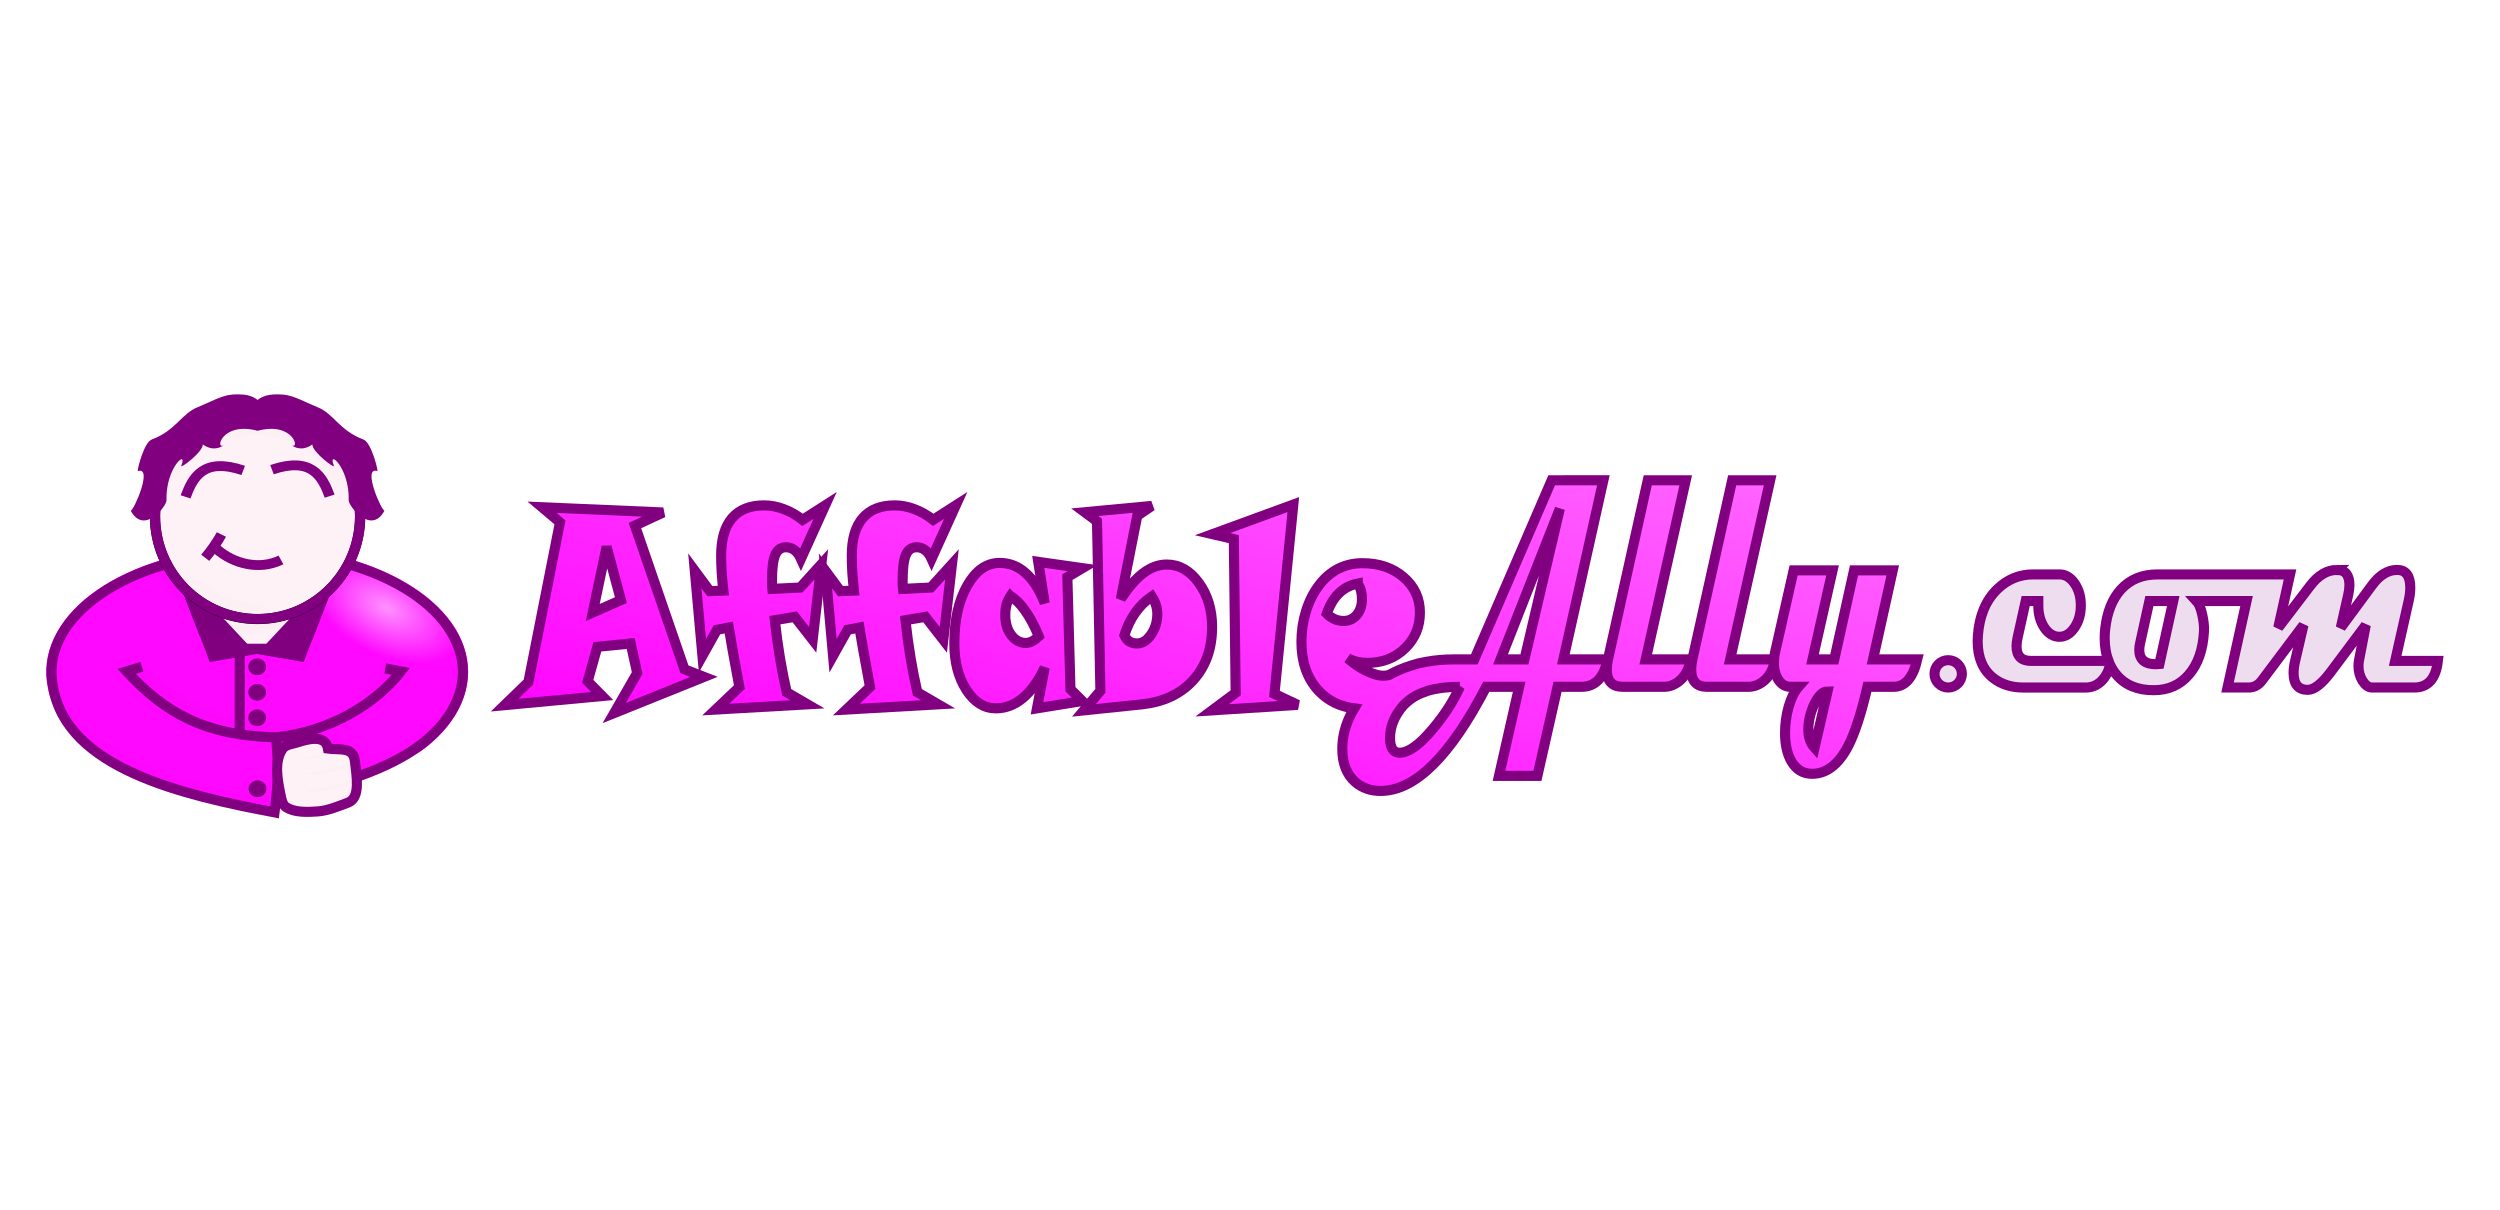 <?xml version="1.0" encoding="UTF-8" standalone="no"?>
<!-- Created with Inkscape (http://www.inkscape.org/) -->

<svg
   xmlns:dc="http://purl.org/dc/elements/1.1/"
   xmlns:cc="http://creativecommons.org/ns#"
   xmlns:rdf="http://www.w3.org/1999/02/22-rdf-syntax-ns#"
   xmlns:svg="http://www.w3.org/2000/svg"
   xmlns="http://www.w3.org/2000/svg"
   xmlns:xlink="http://www.w3.org/1999/xlink"
   xmlns:sodipodi="http://sodipodi.sourceforge.net/DTD/sodipodi-0.dtd"
   xmlns:inkscape="http://www.inkscape.org/namespaces/inkscape"
   width="1240"
   height="600"
   viewBox="0 0 1240 600"
   version="1.1"
   id="svg8"
   inkscape:version="0.92.4 (5da689c313, 2019-01-14)"
   sodipodi:docname="logo-wide.svg"
   inkscape:export-filename="C:\Users\Matt\Workspace\affableally.com\source\images\logo-wide-url.png"
   inkscape:export-xdpi="48"
   inkscape:export-ydpi="48">
  <defs
     id="defs2">
    <linearGradient
       inkscape:collect="always"
       id="linearGradient948">
      <stop
         style="stop-color:#ffffff;stop-opacity:0.3"
         offset="0"
         id="stop944" />
      <stop
         style="stop-color:#ffffff;stop-opacity:0"
         offset="1"
         id="stop946" />
    </linearGradient>
    <linearGradient
       inkscape:collect="always"
       id="linearGradient1238">
      <stop
         style="stop-color:#ff00ff;stop-opacity:1;"
         offset="0"
         id="stop1234" />
      <stop
         style="stop-color:#ff69ff;stop-opacity:1"
         offset="1"
         id="stop1236" />
    </linearGradient>
    <linearGradient
       id="linearGradient838"
       inkscape:collect="always">
      <stop
         id="stop834"
         offset="0"
         style="stop-color:#ff00ff;stop-opacity:1;" />
      <stop
         id="stop836"
         offset="1"
         style="stop-color:#ffaaff;stop-opacity:1" />
    </linearGradient>
    <radialGradient
       inkscape:collect="always"
       xlink:href="#linearGradient838"
       id="radialGradient827"
       cx="57.282"
       cy="139.573"
       fx="57.282"
       fy="139.573"
       r="22.357"
       gradientTransform="matrix(1,0,0,0.882,0,16.518)"
       gradientUnits="userSpaceOnUse"
       spreadMethod="reflect" />
    <inkscape:perspective
       id="perspective2572"
       inkscape:persp3d-origin="700 : 466.66667 : 1"
       inkscape:vp_z="1400 : 700 : 1"
       inkscape:vp_y="0 : 1000 : 0"
       inkscape:vp_x="0 : 700 : 1"
       sodipodi:type="inkscape:persp3d" />
    <radialGradient
       spreadMethod="reflect"
       gradientUnits="userSpaceOnUse"
       gradientTransform="matrix(1,0,0,0.882,0,16.518)"
       r="22.357"
       fy="139.573"
       fx="57.282"
       cy="139.573"
       cx="57.282"
       id="radialGradient827-5"
       xlink:href="#linearGradient838"
       inkscape:collect="always" />
    <linearGradient
       id="linearGradient965"
       inkscape:collect="always">
      <stop
         id="stop961"
         offset="0"
         style="stop-color:#000000;stop-opacity:1;" />
      <stop
         id="stop963"
         offset="1"
         style="stop-color:#000000;stop-opacity:0;" />
    </linearGradient>
    <inkscape:perspective
       id="perspective2572-8"
       inkscape:persp3d-origin="700 : 466.66667 : 1"
       inkscape:vp_z="1400 : 700 : 1"
       inkscape:vp_y="0 : 1000 : 0"
       inkscape:vp_x="0 : 700 : 1"
       sodipodi:type="inkscape:persp3d" />
    <linearGradient
       id="linearGradient1071"
       inkscape:collect="always">
      <stop
         id="stop1067"
         offset="0"
         style="stop-color:#000000;stop-opacity:1;" />
      <stop
         id="stop1069"
         offset="1"
         style="stop-color:#000000;stop-opacity:0.141" />
    </linearGradient>
    <radialGradient
       spreadMethod="reflect"
       gradientUnits="userSpaceOnUse"
       gradientTransform="matrix(1,0,0,0.882,0,16.518)"
       r="22.357"
       fy="139.573"
       fx="57.282"
       cy="139.573"
       cx="57.282"
       id="radialGradient827-55"
       xlink:href="#linearGradient838"
       inkscape:collect="always" />
    <linearGradient
       y2="136.298"
       x2="590.971"
       y1="280.298"
       x1="430.561"
       gradientTransform="matrix(1.179,0,0,1.32,-65.995,-75.187)"
       gradientUnits="userSpaceOnUse"
       id="linearGradient1226"
       xlink:href="#linearGradient1071"
       inkscape:collect="always" />
    <radialGradient
       gradientUnits="userSpaceOnUse"
       gradientTransform="matrix(1,0,0,0.607,0,405.589)"
       r="582.553"
       fy="1373.606"
       fx="538.192"
       cy="1373.606"
       cx="538.192"
       id="radialGradient967"
       xlink:href="#linearGradient965"
       inkscape:collect="always" />
    <linearGradient
       inkscape:collect="always"
       xlink:href="#linearGradient1238"
       id="linearGradient1240"
       x1="2908.813"
       y1="104.012"
       x2="3423.14"
       y2="-1624.751"
       gradientUnits="userSpaceOnUse" />
    <linearGradient
       id="linearGradient888"
       inkscape:collect="always">
      <stop
         id="stop884"
         offset="0"
         style="stop-color:#ff91ff;stop-opacity:1" />
      <stop
         id="stop886"
         offset="1"
         style="stop-color:#ff00ff;stop-opacity:0.97" />
    </linearGradient>
    <linearGradient
       inkscape:collect="always"
       id="linearGradient1339">
      <stop
         style="stop-color:#ffffff;stop-opacity:0"
         offset="0"
         id="stop1335" />
      <stop
         style="stop-color:#000000;stop-opacity:0.996"
         offset="1"
         id="stop1337" />
    </linearGradient>
    <linearGradient
       gradientTransform="matrix(1.105,0.576,0,1.282,-91.592,-307.848)"
       gradientUnits="userSpaceOnUse"
       y2="412.825"
       x2="732.288"
       y1="319.609"
       x1="722.795"
       id="linearGradient2511"
       xlink:href="#linearGradient1339"
       inkscape:collect="always" />
    <filter
       height="1.075"
       y="-0.037"
       width="1.035"
       x="-0.018"
       id="filter1148"
       style="color-interpolation-filters:sRGB"
       inkscape:collect="always">
      <feGaussianBlur
         id="feGaussianBlur1150"
         stdDeviation="3.347"
         inkscape:collect="always" />
    </filter>
    <filter
       height="1.065"
       y="-0.033"
       width="1.038"
       x="-0.019"
       id="filter1160"
       style="color-interpolation-filters:sRGB"
       inkscape:collect="always">
      <feGaussianBlur
         id="feGaussianBlur1162"
         stdDeviation="5.159"
         inkscape:collect="always" />
    </filter>
    <filter
       height="1.096"
       y="-0.048"
       width="1.032"
       x="-0.016"
       id="filter1184"
       style="color-interpolation-filters:sRGB"
       inkscape:collect="always">
      <feGaussianBlur
         id="feGaussianBlur1186"
         stdDeviation="2.538"
         inkscape:collect="always" />
    </filter>
    <filter
       height="1.067"
       y="-0.034"
       width="1.037"
       x="-0.019"
       id="filter1208"
       style="color-interpolation-filters:sRGB"
       inkscape:collect="always">
      <feGaussianBlur
         id="feGaussianBlur1210"
         stdDeviation="3.41"
         inkscape:collect="always" />
    </filter>
    <filter
       height="1.112"
       y="-0.056"
       width="1.053"
       x="-0.027"
       id="filter1226"
       style="color-interpolation-filters:sRGB"
       inkscape:collect="always">
      <feGaussianBlur
         id="feGaussianBlur1228"
         stdDeviation="6.268"
         inkscape:collect="always" />
    </filter>
    <filter
       height="1.302"
       y="-0.151"
       width="1.101"
       x="-0.05"
       id="filter934"
       style="color-interpolation-filters:sRGB"
       inkscape:collect="always">
      <feGaussianBlur
         id="feGaussianBlur936"
         stdDeviation="1.294"
         inkscape:collect="always" />
    </filter>
    <radialGradient
       gradientUnits="userSpaceOnUse"
       gradientTransform="matrix(0.345,0.176,-0.1,0.197,679.675,-353.383)"
       r="598.001"
       fy="-469.931"
       fx="1069.486"
       cy="-469.931"
       cx="1069.486"
       id="radialGradient890"
       xlink:href="#linearGradient888"
       inkscape:collect="always" />
    <filter
       height="1.071"
       y="-0.036"
       width="1.036"
       x="-0.018"
       id="filter957"
       style="color-interpolation-filters:sRGB"
       inkscape:collect="always">
      <feGaussianBlur
         id="feGaussianBlur959"
         stdDeviation="3.586"
         inkscape:collect="always" />
    </filter>
    <linearGradient
       inkscape:collect="always"
       xlink:href="#linearGradient1238"
       id="linearGradient3826"
       gradientUnits="userSpaceOnUse"
       x1="2908.813"
       y1="104.012"
       x2="3423.14"
       y2="-1624.751"
       gradientTransform="translate(16.888,-36.348)" />
    <linearGradient
       inkscape:collect="always"
       xlink:href="#linearGradient1238"
       id="linearGradient3828"
       gradientUnits="userSpaceOnUse"
       x1="2908.813"
       y1="104.012"
       x2="3423.14"
       y2="-1624.751"
       gradientTransform="translate(16.888,-36.348)" />
    <linearGradient
       inkscape:collect="always"
       xlink:href="#linearGradient1238"
       id="linearGradient3830"
       gradientUnits="userSpaceOnUse"
       x1="2908.813"
       y1="104.012"
       x2="3423.14"
       y2="-1624.751"
       gradientTransform="translate(16.888,-36.348)" />
    <linearGradient
       inkscape:collect="always"
       xlink:href="#linearGradient1238"
       id="linearGradient3832"
       gradientUnits="userSpaceOnUse"
       x1="2908.813"
       y1="104.012"
       x2="3423.14"
       y2="-1624.751"
       gradientTransform="translate(16.888,-36.348)" />
    <linearGradient
       inkscape:collect="always"
       xlink:href="#linearGradient1238"
       id="linearGradient3834"
       gradientUnits="userSpaceOnUse"
       x1="2908.813"
       y1="104.012"
       x2="3423.14"
       y2="-1624.751"
       gradientTransform="translate(16.888,-36.348)" />
    <linearGradient
       inkscape:collect="always"
       xlink:href="#linearGradient1238"
       id="linearGradient3836"
       gradientUnits="userSpaceOnUse"
       x1="2908.813"
       y1="104.012"
       x2="3423.14"
       y2="-1624.751"
       gradientTransform="translate(16.888,-36.348)" />
    <linearGradient
       inkscape:collect="always"
       xlink:href="#linearGradient1238"
       id="linearGradient3838"
       gradientUnits="userSpaceOnUse"
       x1="2908.813"
       y1="104.012"
       x2="3423.14"
       y2="-1624.751"
       gradientTransform="translate(16.888,-36.348)" />
    <linearGradient
       inkscape:collect="always"
       xlink:href="#linearGradient1238"
       id="linearGradient3840"
       gradientUnits="userSpaceOnUse"
       x1="2908.813"
       y1="104.012"
       x2="3423.14"
       y2="-1624.751"
       gradientTransform="translate(16.888,-36.348)" />
    <linearGradient
       inkscape:collect="always"
       xlink:href="#linearGradient1238"
       id="linearGradient3842"
       gradientUnits="userSpaceOnUse"
       x1="2908.813"
       y1="104.012"
       x2="3423.14"
       y2="-1624.751"
       gradientTransform="translate(16.888,-36.348)" />
    <linearGradient
       inkscape:collect="always"
       xlink:href="#linearGradient1238"
       id="linearGradient3844"
       gradientUnits="userSpaceOnUse"
       x1="2908.813"
       y1="104.012"
       x2="3423.14"
       y2="-1624.751"
       gradientTransform="translate(16.888,-36.348)" />
    <linearGradient
       inkscape:collect="always"
       xlink:href="#linearGradient1238"
       id="linearGradient3881"
       gradientUnits="userSpaceOnUse"
       x1="2908.813"
       y1="104.012"
       x2="3423.14"
       y2="-1624.751" />
    <radialGradient
       inkscape:collect="always"
       xlink:href="#linearGradient948"
       id="radialGradient958"
       gradientUnits="userSpaceOnUse"
       gradientTransform="matrix(1.058,0,0,0.27,-148.057,211.948)"
       cx="1165.844"
       cy="371.339"
       fx="1165.844"
       fy="371.339"
       r="124.84" />
  </defs>
  <sodipodi:namedview
     id="base"
     pagecolor="#ffffff"
     bordercolor="#666666"
     borderopacity="1.0"
     inkscape:pageopacity="0.0"
     inkscape:pageshadow="2"
     inkscape:zoom="0.95223713"
     inkscape:cx="637.7053"
     inkscape:cy="212.05533"
     inkscape:document-units="px"
     inkscape:current-layer="layer5"
     showgrid="false"
     inkscape:window-width="1920"
     inkscape:window-height="1001"
     inkscape:window-x="-9"
     inkscape:window-y="-9"
     inkscape:window-maximized="1"
     showguides="true"
     inkscape:guide-bbox="true"
     fit-margin-top="200"
     fit-margin-left="200"
     fit-margin-right="200"
     fit-margin-bottom="200"
     units="px"
     inkscape:pagecheckerboard="true"
     inkscape:snap-others="true"
     inkscape:object-nodes="true"
     inkscape:snap-nodes="true"
     inkscape:object-paths="true"
     inkscape:snap-intersection-paths="true"
     inkscape:snap-midpoints="false"
     inkscape:snap-smooth-nodes="true"
     inkscape:snap-global="true"
     inkscape:snap-bbox="true"
     inkscape:bbox-paths="true"
     inkscape:bbox-nodes="true"
     inkscape:snap-bbox-edge-midpoints="true"
     inkscape:snap-bbox-midpoints="true">
    <inkscape:grid
       type="xygrid"
       id="grid1014" />
    <sodipodi:guide
       position="1182.012,1785.38"
       orientation="0,1"
       id="guide98"
       inkscape:locked="false" />
    <sodipodi:guide
       position="865.47,272.778"
       orientation="0,1"
       id="guide980"
       inkscape:locked="false" />
    <sodipodi:guide
       position="858.767,259.217"
       orientation="0,1"
       id="guide982"
       inkscape:locked="false" />
  </sodipodi:namedview>
  <g
     inkscape:label="Icon"
     id="layer5"
     transform="matrix(0.175,0,0,0.175,170.681,-94.202)"
     style="stroke-width:28.632;stroke-miterlimit:4;stroke-dasharray:none"
     inkscape:groupmode="layer"
     sodipodi:insensitive="true">
    <g
       transform="translate(2.057,158.087)"
       style="display:inline;stroke-width:28.632;stroke-miterlimit:4;stroke-dasharray:none"
       inkscape:label="Body"
       id="layer7"
       inkscape:groupmode="layer">
      <g
         style="display:inline;opacity:1;stroke-width:28.632;stroke-miterlimit:4;stroke-dasharray:none"
         transform="translate(71.235,903.325)"
         id="layer1-3"
         inkscape:groupmode="layer"
         inkscape:label="Color" />
      <g
         inkscape:label="Shadows"
         inkscape:groupmode="layer"
         id="g1184"
         transform="translate(71.235,903.325)"
         style="display:inline;opacity:1;stroke-width:28.632;stroke-miterlimit:4;stroke-dasharray:none" />
      <g
         style="display:inline;stroke-width:28.632;stroke-miterlimit:4;stroke-dasharray:none"
         inkscape:label="Lines"
         inkscape:groupmode="layer"
         id="g1055"
         transform="translate(71.235,903.325)" />
      <g
         style="stroke-width:28.632;stroke-miterlimit:4;stroke-dasharray:none;enable-background:new"
         id="g271"
         transform="translate(-1050.14,1299.253)">
        <g
           style="display:inline;stroke-width:28.632;stroke-miterlimit:4;stroke-dasharray:none"
           inkscape:label="Icon"
           id="layer5-5">
          <g
             transform="translate(2.057,158.087)"
             style="display:inline;stroke-width:28.632;stroke-miterlimit:4;stroke-dasharray:none"
             inkscape:label="Body"
             id="layer7-3"
             inkscape:groupmode="layer">
            <g
               style="display:inline;opacity:1;stroke-width:28.632;stroke-miterlimit:4;stroke-dasharray:none"
               transform="translate(71.235,903.325)"
               id="layer1-4"
               inkscape:groupmode="layer"
               inkscape:label="Color">
              <path
                 inkscape:connector-curvature="0"
                 id="path891"
                 d="m 728.134,-431.648 c -26.497,0.008 -53.106,1.055 -79.66,3.17 -154.495,12.304 -294.763,59.447 -391.465,132.959 -96.618,73.449 -142.19,169.47 -121.793,264.803 10.694,63.395 57.459,116.597 118.906,161.322 61.595,44.833 138.863,81.662 214.688,111.213 151.649,59.103 298.049,88.914 298.049,88.914 l 15.508,3.164 8.904,-59.93 c 14.058,-2.77 81.547,-16.225 166.523,-38.814 94.25,-25.055 198.966,-57.438 249.686,-97.719 94.143,-74.767 136.298,-171.693 112.367,-266.734 -23.93,-95.041 -109.485,-177.62 -235.012,-232.738 -103.952,-45.645 -229.033,-69.649 -356.701,-69.609 z"
                 style="color:#000000;font-style:normal;font-variant:normal;font-weight:normal;font-stretch:normal;font-size:medium;line-height:normal;font-family:sans-serif;font-variant-ligatures:normal;font-variant-position:normal;font-variant-caps:normal;font-variant-numeric:normal;font-variant-alternates:normal;font-feature-settings:normal;text-indent:0;text-align:start;text-decoration:none;text-decoration-line:none;text-decoration-style:solid;text-decoration-color:#000000;letter-spacing:normal;word-spacing:normal;text-transform:none;writing-mode:lr-tb;direction:ltr;text-orientation:mixed;dominant-baseline:auto;baseline-shift:baseline;text-anchor:start;white-space:normal;shape-padding:0;clip-rule:nonzero;display:inline;overflow:visible;visibility:visible;opacity:1;isolation:auto;mix-blend-mode:normal;color-interpolation:sRGB;color-interpolation-filters:linearRGB;solid-color:#000000;solid-opacity:1;vector-effect:none;fill:url(#radialGradient890);fill-opacity:1;fill-rule:nonzero;stroke:none;stroke-width:28.632;stroke-linecap:square;stroke-linejoin:miter;stroke-miterlimit:4;stroke-dasharray:none;stroke-dashoffset:0;stroke-opacity:1;paint-order:fill markers stroke;color-rendering:auto;image-rendering:auto;shape-rendering:auto;text-rendering:auto;enable-background:accumulate" />
              <path
                 sodipodi:nodetypes="ccccccc"
                 inkscape:connector-curvature="0"
                 id="path981-5"
                 d="m 502.33,-389.886 24.762,72.358 123.539,176.259 163.669,-1.574 114.692,-180.981 26.28,-68.273 c -143.14,-34.844 -311.286,-39.58 -452.943,2.21 z"
                 style="display:inline;fill:#fff2f6;fill-opacity:1;stroke:none;stroke-width:28.632;stroke-linecap:butt;stroke-linejoin:miter;stroke-miterlimit:4;stroke-dasharray:none;stroke-opacity:1" />
            </g>
            <g
               inkscape:label="Shadows"
               inkscape:groupmode="layer"
               id="g1184-2"
               transform="translate(71.235,903.325)"
               style="display:inline;opacity:1;stroke-width:28.632;stroke-miterlimit:4;stroke-dasharray:none">
              <path
                 sodipodi:nodetypes="ccccc"
                 inkscape:connector-curvature="0"
                 id="path915"
                 d="m 358.405,-77.527 46.543,-0.87 C 606.709,126.954 1063.152,144.753 1091.47,-86.021 l 44.272,8.494 c -186.876,232.969 -573.013,262.573 -777.337,-5e-6 z"
                 style="display:inline;opacity:0.1;fill:#000000;fill-opacity:1;stroke:#000000;stroke-width:28.632;stroke-linecap:butt;stroke-linejoin:miter;stroke-miterlimit:4;stroke-dasharray:none;stroke-opacity:1;filter:url(#filter1148)" />
              <path
                 sodipodi:nodetypes="cccc"
                 inkscape:connector-curvature="0"
                 id="path1138"
                 d="M 139.32,-57.537 C 206.145,112.791 459.021,248.348 789.045,279.532 l -11.399,42.625 C 283.111,223.087 192.299,132.246 139.32,-57.537 Z"
                 style="opacity:0.1;fill:#000000;fill-opacity:1;stroke:none;stroke-width:28.632;stroke-linecap:butt;stroke-linejoin:miter;stroke-miterlimit:4;stroke-dasharray:none;stroke-opacity:1;filter:url(#filter1160)" />
              <path
                 sodipodi:nodetypes="ccccc"
                 inkscape:connector-curvature="0"
                 id="path1166"
                 d="m 790.212,269.215 -6.583,-138.607 c 115.316,-41.863 246.059,-12.204 263.434,25.938 87.191,-5.421 181.459,-77.704 257.359,-183.956 C 1298.624,89.28 984.024,284.116 790.212,269.215 Z"
                 style="opacity:0.1;fill:#000000;fill-opacity:1;stroke:none;stroke-width:28.632;stroke-linecap:butt;stroke-linejoin:miter;stroke-miterlimit:4;stroke-dasharray:none;stroke-opacity:1;filter:url(#filter1184)" />
            </g>
            <g
               style="display:inline;stroke-width:28.632;stroke-miterlimit:4;stroke-dasharray:none"
               inkscape:label="Lines"
               inkscape:groupmode="layer"
               id="g1055-4"
               transform="translate(71.235,903.325)">
              <ellipse
                 ry="349.751"
                 rx="583.872"
                 cy="-71.59"
                 cx="729.34"
                 style="opacity:0.115;fill:none;fill-opacity:1;fill-rule:evenodd;stroke:none;stroke-width:28.632;stroke-linecap:butt;stroke-linejoin:miter;stroke-miterlimit:4;stroke-dasharray:none;stroke-opacity:1;paint-order:fill markers stroke"
                 id="ellipse849" />
              <ellipse
                 style="display:inline;opacity:1;fill:#800080;fill-opacity:1;fill-rule:nonzero;stroke:#800080;stroke-width:14.316;stroke-linecap:square;stroke-linejoin:round;stroke-miterlimit:4;stroke-dasharray:none;stroke-opacity:1;paint-order:stroke markers fill"
                 id="ellipse2524"
                 cx="728.439"
                 cy="-18.326"
                 rx="18.157"
                 ry="16.662"
                 inkscape:transform-center-x="158.74801"
                 inkscape:transform-center-y="-82.330124" />
              <ellipse
                 inkscape:transform-center-y="-82.330119"
                 inkscape:transform-center-x="158.74801"
                 ry="16.662"
                 rx="18.157"
                 cy="-90.57"
                 cx="728.439"
                 id="ellipse2526"
                 style="display:inline;opacity:1;fill:#800080;fill-opacity:1;fill-rule:nonzero;stroke:#800080;stroke-width:14.316;stroke-linecap:square;stroke-linejoin:round;stroke-miterlimit:4;stroke-dasharray:none;stroke-opacity:1;paint-order:stroke markers fill" />
              <ellipse
                 inkscape:transform-center-y="-82.330124"
                 inkscape:transform-center-x="158.74801"
                 ry="16.662"
                 rx="18.157"
                 cy="53.918"
                 cx="728.439"
                 id="ellipse898"
                 style="display:inline;opacity:1;fill:#800080;fill-opacity:1;fill-rule:nonzero;stroke:#800080;stroke-width:14.316;stroke-linecap:square;stroke-linejoin:round;stroke-miterlimit:4;stroke-dasharray:none;stroke-opacity:1;paint-order:stroke markers fill" />
              <path
                 sodipodi:nodetypes="cccccsssssc"
                 inkscape:connector-curvature="0"
                 d="m 388.061,-86.492 -29.656,8.965 C 468.65,41.93 583.951,105.197 782.044,109.382 c 5.588,65.382 8.847,114.133 -4.398,212.775 C 516.938,272.828 188.234,197.41 149.923,-33.621 130.773,-122.624 172.517,-212.446 266.086,-283.577 c 93.57,-71.131 231.409,-117.828 383.578,-129.947 152.17,-12.119 306.381,11.318 429.14,65.22 122.758,53.903 204.15,133.918 226.496,222.666 22.346,88.748 -16.158,179.062 -107.149,251.326 -90.991,72.264 -256.239,129.544 -407.939,143.527"
                 style="display:inline;fill:none;fill-opacity:1;fill-rule:nonzero;stroke:#800080;stroke-width:28.632;stroke-linecap:square;stroke-linejoin:miter;stroke-miterlimit:4;stroke-dasharray:none;stroke-opacity:1;paint-order:fill markers stroke"
                 id="path1261" />
              <ellipse
                 inkscape:transform-center-y="-82.330121"
                 inkscape:transform-center-x="158.74801"
                 ry="16.662"
                 rx="18.157"
                 cy="255.174"
                 cx="729.339"
                 id="path2513"
                 style="display:inline;opacity:1;fill:#800080;fill-opacity:1;fill-rule:nonzero;stroke:#800080;stroke-width:14.316;stroke-linecap:square;stroke-linejoin:round;stroke-miterlimit:4;stroke-dasharray:none;stroke-opacity:1;paint-order:stroke markers fill" />
              <path
                 inkscape:connector-curvature="0"
                 id="path977-9"
                 d="M 678.918,-130.181 V 96.264"
                 style="fill:none;stroke:#800080;stroke-width:28.632;stroke-linecap:butt;stroke-linejoin:miter;stroke-miterlimit:4;stroke-dasharray:none;stroke-opacity:1" />
              <path
                 sodipodi:nodetypes="ccc"
                 inkscape:connector-curvature="0"
                 id="path893"
                 d="m 1091.47,-86.021 44.272,8.494 C 1063.502,15.531 930.949,94.245 782.044,109.382"
                 style="fill:none;stroke:#800080;stroke-width:28.632;stroke-linecap:butt;stroke-linejoin:miter;stroke-miterlimit:4;stroke-dasharray:none;stroke-opacity:1" />
              <g
                 id="g958"
                 style="stroke-width:28.632;stroke-miterlimit:4;stroke-dasharray:none">
                <g
                   id="g979"
                   style="stroke-width:28.632;stroke-miterlimit:4;stroke-dasharray:none">
                  <path
                     style="fill:none;stroke:#800080;stroke-width:28.632;stroke-linecap:butt;stroke-linejoin:miter;stroke-miterlimit:4;stroke-dasharray:none;stroke-opacity:1"
                     d="M 839.931,-141.669 H 613.485"
                     id="path982"
                     inkscape:connector-curvature="0" />
                  <path
                     inkscape:connector-curvature="0"
                     id="path867"
                     d="m 486.194,-384.322 241.004,257.39 -133.076,22.97 z"
                     style="fill:#800080;fill-opacity:1;stroke:none;stroke-width:28.632;stroke-linecap:butt;stroke-linejoin:miter;stroke-miterlimit:4;stroke-dasharray:none;stroke-opacity:1"
                     sodipodi:nodetypes="cccc" />
                  <path
                     inkscape:transform-center-y="111.03328"
                     inkscape:transform-center-x="-26.68161"
                     inkscape:connector-curvature="0"
                     id="path904"
                     d="m 513.59,-396.548 -28.001,10.768 81.28,211.355 28.001,-10.768 z"
                     style="color:#000000;font-style:normal;font-variant:normal;font-weight:normal;font-stretch:normal;font-size:medium;line-height:normal;font-family:sans-serif;font-variant-ligatures:normal;font-variant-position:normal;font-variant-caps:normal;font-variant-numeric:normal;font-variant-alternates:normal;font-feature-settings:normal;text-indent:0;text-align:start;text-decoration:none;text-decoration-line:none;text-decoration-style:solid;text-decoration-color:#000000;letter-spacing:normal;word-spacing:normal;text-transform:none;writing-mode:lr-tb;direction:ltr;text-orientation:mixed;dominant-baseline:auto;baseline-shift:baseline;text-anchor:start;white-space:normal;shape-padding:0;clip-rule:nonzero;display:inline;overflow:visible;visibility:visible;opacity:1;isolation:auto;mix-blend-mode:normal;color-interpolation:sRGB;color-interpolation-filters:linearRGB;solid-color:#000000;solid-opacity:1;vector-effect:none;fill:#800080;fill-opacity:1;fill-rule:nonzero;stroke:none;stroke-width:28.632;stroke-linecap:butt;stroke-linejoin:miter;stroke-miterlimit:4;stroke-dasharray:none;stroke-dashoffset:0;stroke-opacity:1;color-rendering:auto;image-rendering:auto;shape-rendering:auto;text-rendering:auto;enable-background:accumulate" />
                  <path
                     sodipodi:nodetypes="cccc"
                     style="fill:#800080;fill-opacity:1;stroke:none;stroke-width:28.632;stroke-linecap:butt;stroke-linejoin:miter;stroke-miterlimit:4;stroke-dasharray:none;stroke-opacity:1"
                     d="m 968.202,-384.322 -241.004,257.39 133.076,22.97 z"
                     id="path918"
                     inkscape:connector-curvature="0" />
                  <path
                     style="color:#000000;font-style:normal;font-variant:normal;font-weight:normal;font-stretch:normal;font-size:medium;line-height:normal;font-family:sans-serif;font-variant-ligatures:normal;font-variant-position:normal;font-variant-caps:normal;font-variant-numeric:normal;font-variant-alternates:normal;font-feature-settings:normal;text-indent:0;text-align:start;text-decoration:none;text-decoration-line:none;text-decoration-style:solid;text-decoration-color:#000000;letter-spacing:normal;word-spacing:normal;text-transform:none;writing-mode:lr-tb;direction:ltr;text-orientation:mixed;dominant-baseline:auto;baseline-shift:baseline;text-anchor:start;white-space:normal;shape-padding:0;clip-rule:nonzero;display:inline;overflow:visible;visibility:visible;opacity:1;isolation:auto;mix-blend-mode:normal;color-interpolation:sRGB;color-interpolation-filters:linearRGB;solid-color:#000000;solid-opacity:1;vector-effect:none;fill:#800080;fill-opacity:1;fill-rule:nonzero;stroke:none;stroke-width:28.632;stroke-linecap:butt;stroke-linejoin:miter;stroke-miterlimit:4;stroke-dasharray:none;stroke-dashoffset:0;stroke-opacity:1;color-rendering:auto;image-rendering:auto;shape-rendering:auto;text-rendering:auto;enable-background:accumulate"
                     d="m 940.806,-396.548 28.001,10.768 -81.28,211.355 -28.001,-10.768 z"
                     id="path920"
                     inkscape:connector-curvature="0"
                     inkscape:transform-center-x="-26.68161"
                     inkscape:transform-center-y="111.03328" />
                </g>
              </g>
            </g>
            <g
               transform="translate(-2.057,-158.087)"
               inkscape:label="Hands"
               id="layer8"
               inkscape:groupmode="layer"
               style="stroke-width:28.632;stroke-miterlimit:4;stroke-dasharray:none">
              <g
                 id="g1010"
                 style="stroke-width:28.632;stroke-miterlimit:4;stroke-dasharray:none">
                <path
                   style="fill:#fff2f6;fill-opacity:1;stroke:#800080;stroke-width:28.632;stroke-linecap:butt;stroke-linejoin:miter;stroke-miterlimit:4;stroke-dasharray:none;stroke-opacity:1"
                   d="m 873.322,1203.806 c -25.022,36.782 -13.617,89.787 -4.721,133.375 2.288,11.209 5.119,24.616 14.557,31.081 23.75,16.269 60.775,14.47 89.501,12.578 30.309,-1.996 60.934,-15.764 85.972,-24.775 37.428,-13.471 24.268,-78.081 20.065,-117.637 -4.46,-41.971 -43.105,-31.169 -76.373,-35.663 -7.119,-39.715 -54.459,-28.101 -85.723,-17.845 -14.955,4.906 -34.425,5.871 -43.278,18.885 z"
                   id="path70"
                   inkscape:connector-curvature="0"
                   sodipodi:nodetypes="sssssscss" />
                <path
                   style="opacity:0.1;fill:#000000;fill-opacity:1;stroke:none;stroke-width:29.589;stroke-linecap:butt;stroke-linejoin:miter;stroke-miterlimit:4;stroke-dasharray:none;stroke-opacity:1;filter:url(#filter934)"
                   d="m 898.965,1229.197 c 4.76,-0.025 34.939,20.671 31.448,12.795 -11.469,-25.87 63.493,-19.569 59.984,-26.466 -29.447,-1.478 -61.933,4.87 -91.432,13.671 z"
                   id="path892"
                   inkscape:connector-curvature="0"
                   transform="matrix(-1.003,0,0,-0.933,1924.671,2364.156)"
                   sodipodi:nodetypes="cscc" />
                <path
                   sodipodi:nodetypes="cccc"
                   transform="matrix(-1.893,0.229,-0.103,-0.851,2956.137,2082.877)"
                   inkscape:connector-curvature="0"
                   id="path946"
                   d="m 932.242,1212.351 c -7.988,8.271 -24.168,34.104 0.92,43.036 -5.039,-40.219 57.041,-25.204 65.788,-36.636 -28.105,-17.191 -64.986,12.088 -66.708,-6.401 z"
                   style="opacity:0.1;fill:#000000;fill-opacity:1;stroke:none;stroke-width:22.397;stroke-linecap:butt;stroke-linejoin:miter;stroke-miterlimit:4;stroke-dasharray:none;stroke-opacity:1;filter:url(#filter934)" />
                <path
                   style="opacity:0.1;fill:#000000;fill-opacity:1;stroke:none;stroke-width:22.397;stroke-linecap:butt;stroke-linejoin:miter;stroke-miterlimit:4;stroke-dasharray:none;stroke-opacity:1;filter:url(#filter934)"
                   d="m 933.2,1213.431 c -4.706,4.012 -8.852,29.584 -1.913,62.845 -10.648,-63.182 57.45,-38.723 67.663,-57.525 -29.266,-12.298 -67.531,15.845 -65.75,-5.32 z"
                   id="path948"
                   inkscape:connector-curvature="0"
                   transform="matrix(-1.893,0.229,-0.103,-0.851,2960.338,2134.335)"
                   sodipodi:nodetypes="cccc" />
              </g>
            </g>
          </g>
          <g
             sodipodi:insensitive="true"
             transform="translate(2.057,158.087)"
             style="display:inline;stroke-width:28.632;stroke-miterlimit:4;stroke-dasharray:none"
             inkscape:label="Face"
             id="layer6-9"
             inkscape:groupmode="layer">
            <g
               style="display:inline;stroke-width:28.632;stroke-miterlimit:4;stroke-dasharray:none"
               inkscape:label="Colors"
               id="layer2-8"
               inkscape:groupmode="layer">
              <ellipse
                 transform="scale(-1,1)"
                 ry="291.209"
                 rx="290.603"
                 cy="386.224"
                 cx="-800.575"
                 id="ellipse1103"
                 style="fill:#fff2f6;fill-opacity:1;fill-rule:nonzero;stroke:#000000;stroke-width:28.632;stroke-linecap:butt;stroke-linejoin:miter;stroke-miterlimit:4;stroke-dasharray:none;stroke-opacity:1;paint-order:markers fill stroke" />
            </g>
            <g
               style="display:inline;stroke-width:28.632;stroke-miterlimit:4;stroke-dasharray:none"
               inkscape:label="Shadows"
               id="layer4-7"
               inkscape:groupmode="layer">
              <path
                 sodipodi:nodetypes="ccccccc"
                 inkscape:connector-curvature="0"
                 id="path1212"
                 d="m 513.79,356.791 c 74.965,-139.35 161.768,-192.527 282.652,-202.531 141.952,4.256 205.071,102.806 283.765,199.192 L 1063.515,192.096 804.232,87.492 523.805,198.773 Z"
                 style="opacity:0.1;fill:#000000;fill-opacity:0.996;stroke:none;stroke-width:28.632;stroke-linecap:butt;stroke-linejoin:miter;stroke-miterlimit:4;stroke-dasharray:none;stroke-opacity:1;filter:url(#filter1226)" />
              <path
                 sodipodi:nodetypes="cccc"
                 inkscape:connector-curvature="0"
                 id="path1230"
                 d="m 511.927,466.516 c 98.236,218.858 276.959,257.631 475.271,152.653 -63.074,47.801 -145.29,113.421 -315.536,80.261 C 568.346,638.375 516.894,538.034 511.927,466.516 Z"
                 style="display:inline;opacity:0.1;fill:#000000;fill-opacity:0.996;stroke:#000000;stroke-width:28.632;stroke-linecap:butt;stroke-linejoin:miter;stroke-miterlimit:4;stroke-dasharray:none;stroke-opacity:1;filter:url(#filter957)" />
              <path
                 sodipodi:nodetypes="ccc"
                 inkscape:connector-curvature="0"
                 id="ellipse1079"
                 d="M 1061.456,531.777 C 896.163,741.131 595.36,734.105 509.147,428.437 743.057,740.104 878.935,629.673 1061.456,531.777 Z"
                 style="display:inline;opacity:0.1;fill:url(#linearGradient2511);fill-opacity:1;fill-rule:nonzero;stroke:none;stroke-width:28.632;stroke-linecap:butt;stroke-linejoin:miter;stroke-miterlimit:4;stroke-dasharray:none;stroke-opacity:1;paint-order:stroke fill markers;filter:url(#filter1208)" />
            </g>
            <g
               style="display:inline;stroke-width:28.632;stroke-miterlimit:4;stroke-dasharray:none"
               inkscape:label="Lines"
               id="layer3-1"
               inkscape:groupmode="layer">
              <g
                 transform="matrix(1.198,0,0,1.131,-37.782,-164.786)"
                 id="g887"
                 style="stroke-width:24.597;stroke-miterlimit:4;stroke-dasharray:none">
                <path
                   sodipodi:nodetypes="cc"
                   inkscape:connector-curvature="0"
                   id="path1041"
                   d="M 870.465,436.598 C 853.159,386.713 827.448,336.895 734.037,370.339"
                   style="display:inline;fill:none;stroke:#800080;stroke-width:24.597;stroke-linecap:butt;stroke-linejoin:miter;stroke-miterlimit:4;stroke-dasharray:none;stroke-opacity:1" />
                <path
                   style="display:inline;fill:none;stroke:#800080;stroke-width:24.597;stroke-linecap:butt;stroke-linejoin:miter;stroke-miterlimit:4;stroke-dasharray:none;stroke-opacity:1"
                   d="m 529.537,438.474 c 17.306,-49.885 43.017,-99.703 136.428,-66.259"
                   id="path1043"
                   inkscape:connector-curvature="0"
                   sodipodi:nodetypes="cc" />
                <path
                   sodipodi:nodetypes="cc"
                   inkscape:connector-curvature="0"
                   id="path1047"
                   d="M 755.301,596.46 C 705.043,622.659 643.6,607.026 603.203,569.336"
                   style="display:inline;fill:none;stroke:#800080;stroke-width:24.597;stroke-linecap:butt;stroke-linejoin:miter;stroke-miterlimit:4;stroke-dasharray:none;stroke-opacity:1" />
                <path
                   style="display:inline;fill:none;stroke:#800080;stroke-width:24.597;stroke-linecap:butt;stroke-linejoin:miter;stroke-miterlimit:4;stroke-dasharray:none;stroke-opacity:1"
                   d="m 614.381,532.792 c -9.341,17.945 -24.238,41.077 -38.344,58.317"
                   id="path1049"
                   inkscape:connector-curvature="0"
                   sodipodi:nodetypes="cc" />
                <path
                   style="display:inline;fill:#800080;stroke:none;stroke-width:24.597;stroke-linecap:butt;stroke-linejoin:miter;stroke-miterlimit:4;stroke-dasharray:none;stroke-opacity:1;paint-order:stroke markers fill"
                   d="m 655.828,181.611 c -5.383,-0.07 -10.828,0.175 -16.236,0.557 -24.517,1.73 -56.898,21.46 -81.082,31.451 -38.453,15.886 -51.626,58.513 -108.994,81.123 -18.978,7.48 -35.223,79.186 -32.93,79.186 36.726,-12.663 -9.952,100.302 -16.807,99.088 31.642,62.249 85.028,-11.719 84.639,-25.688 -2.32,-83.209 51.714,-129.868 34.953,-86.711 -3.466,8.925 51.108,-34.061 51.105,-53.574 10.849,8.605 29.841,16.839 49.566,1.723 -21.302,13.667 -5.251,-59.889 79.959,-35.938 85.21,-23.951 101.259,49.604 79.957,35.938 19.725,15.116 38.717,6.882 49.566,-1.723 -0.003,19.513 54.572,62.499 51.105,53.574 -16.761,-43.157 37.273,3.502 34.953,86.711 -0.389,13.968 52.997,87.937 84.639,25.688 -6.854,1.214 -53.533,-111.751 -16.807,-99.088 2.293,0 -13.952,-71.706 -32.93,-79.186 -57.368,-22.611 -70.541,-65.237 -108.994,-81.123 -24.184,-9.991 -56.565,-29.721 -81.082,-31.451 -21.633,-1.527 -43.843,-0.882 -60.408,13.457 -12.424,-10.754 -28.024,-13.804 -44.174,-14.014 z"
                   id="path843"
                   inkscape:connector-curvature="0" />
                <ellipse
                   transform="scale(-1,1)"
                   ry="257.402"
                   rx="242.644"
                   cy="487.042"
                   cx="-700.001"
                   id="ellipse1039"
                   style="display:inline;fill:none;fill-opacity:1;fill-rule:nonzero;stroke:#800080;stroke-width:24.597;stroke-linecap:butt;stroke-linejoin:miter;stroke-miterlimit:4;stroke-dasharray:none;stroke-opacity:1;paint-order:markers fill stroke" />
              </g>
            </g>
          </g>
        </g>
      </g>
    </g>
    <g
       transform="translate(2.057,158.087)"
       style="display:inline;stroke-width:28.632;stroke-miterlimit:4;stroke-dasharray:none"
       inkscape:label="Face"
       id="layer6"
       inkscape:groupmode="layer">
      <g
         style="display:inline;stroke-width:28.632;stroke-miterlimit:4;stroke-dasharray:none"
         inkscape:label="Colors"
         id="layer2"
         inkscape:groupmode="layer" />
      <g
         style="display:inline;stroke-width:28.632;stroke-miterlimit:4;stroke-dasharray:none"
         inkscape:label="Shadows"
         id="layer4"
         inkscape:groupmode="layer" />
      <g
         style="display:inline;stroke-width:28.632;stroke-miterlimit:4;stroke-dasharray:none"
         inkscape:label="Lines"
         id="layer3"
         inkscape:groupmode="layer" />
    </g>
  </g>
  <g
     inkscape:label="Text"
     id="layer1"
     transform="translate(-106.013,-59.868)"
     style="display:inline"
     inkscape:groupmode="layer"
     sodipodi:insensitive="true">
    <g
       id="g427"
       style="fill:url(#linearGradient1240);fill-opacity:1;stroke-width:28.632;stroke-miterlimit:4;stroke-dasharray:none"
       transform="matrix(0.175,0,0,0.175,5.952,460.54)">
      <g
         style="fill:url(#linearGradient3881);stroke-width:28.632;stroke-miterlimit:4;stroke-dasharray:none"
         id="g3856">
        <path
           sodipodi:nodetypes="ccssscccccscscscccscccscscccccsccccccccccscsccccccssccc"
           id="path969"
           d="m 4969.644,-928.286 -219.18,507.688 H 4691.49 c -26.885,0 -52.681,2.177 -77.33,6.859 -20.364,3.869 -22.049,3.99 -41.67,10.207 -12.076,3.826 -23.916,8.073 -35.428,13.027 -9.738,4.231 -19.067,8.843 -27.998,13.826 -26.032,7.775 -52.007,-5.875 -63.668,-11.006 -17.505,-7.837 -35.398,-19.845 -53.682,-36.023 8.364,4.298 17.116,7.584 26.258,9.859 9.142,2.022 18.963,3.033 29.467,3.033 42.596,0 77.996,-13.65 106.199,-40.951 28.398,-27.302 42.596,-61.176 42.596,-101.623 0,-40.194 -15.366,-73.562 -46.098,-100.105 -30.732,-26.543 -69.73,-39.814 -116.994,-39.814 -24.702,0 -47.361,5.182 -67.978,15.547 -20.423,10.364 -38.414,25.657 -53.975,45.881 -16.144,20.982 -28.69,45.629 -37.637,73.941 -8.752,28.06 -13.129,57.259 -13.129,87.594 0,57.384 16.144,103.517 48.432,138.402 26.56,28.318 60.276,45.052 101.141,50.215 -2.2,3.636 -4.334,7.334 -6.387,11.107 -18.239,33.652 -27.359,68.113 -27.359,103.383 0,41.417 12.261,72.804 36.783,94.16 19.456,16.826 43.37,25.238 71.742,25.238 97.48,0 197.292,-98.367 299.434,-295.1 h 93.324 l -57.15,252.389 h 108.83 l 57.15,-252.389 h 67.732 c 39.114,0 63.838,-25.886 74.174,-77.658 H 5002.779 l 113.389,-507.688 z m 23.103,80.57 -100.318,427.117 h -67.791 z m -572.734,212.043 c 4.084,6.32 7.097,13.018 9.043,20.096 1.946,7.078 2.92,15.041 2.92,23.889 0,18.201 -4.863,33.116 -14.588,44.744 -9.725,11.629 -22.271,17.443 -37.637,17.443 -8.753,0 -17.31,-1.769 -25.674,-5.309 -8.364,-3.792 -15.659,-8.974 -21.883,-15.547 8.364,-24.268 19.838,-43.48 34.426,-57.637 14.782,-14.409 32.581,-23.635 53.393,-27.68 z m 289.412,292.732 c -17.834,40.123 -43.267,79.762 -76.301,118.914 -37.695,45.3 -69.108,67.949 -94.238,67.949 -18.239,0 -27.359,-13.913 -27.359,-41.74 0,-32.681 12.665,-63.581 37.998,-92.703 23.431,-23.045 41.328,-31.862 69.733,-41.4 25.294,-7.339 55.34,-11.02 90.168,-11.02 z"
           style="font-style:normal;font-variant:normal;font-weight:normal;font-stretch:normal;font-size:128.679px;line-height:0px;font-family:'Fira Code';-inkscape-font-specification:'Fira Code';letter-spacing:0px;word-spacing:0px;fill:url(#linearGradient3826);fill-opacity:1;stroke:#800080;stroke-width:28.632;stroke-miterlimit:4;stroke-dasharray:none"
           inkscape:connector-curvature="0" />
        <path
           d="m 5603.164,-420.598 q -7.6,42.712 -34.959,63.097 -19.151,14.561 -41.039,14.561 h -117.037 q -44.991,0 -44.991,-49.021 0,-12.619 3.344,-28.636 l 112.781,-507.688 h 107.613 l -113.389,507.688 z"
           style="font-style:normal;font-variant:normal;font-weight:bold;font-stretch:semi-expanded;font-size:128.679px;line-height:0px;font-family:Magneto;-inkscape-font-specification:'Magneto, Bold Semi-Expanded';font-variant-ligatures:normal;font-variant-caps:normal;font-variant-numeric:normal;font-feature-settings:normal;text-align:start;letter-spacing:0px;word-spacing:0px;writing-mode:lr-tb;text-anchor:start;fill:url(#linearGradient3828);fill-opacity:1;stroke:#800080;stroke-width:28.632;stroke-miterlimit:4;stroke-dasharray:none"
           id="path971"
           inkscape:connector-curvature="0" />
        <path
           d="m 5363.922,-420.598 q -7.6,42.712 -34.959,63.097 -19.152,14.561 -41.039,14.561 h -117.037 q -44.991,0 -44.991,-49.021 0,-12.619 3.344,-28.636 l 112.781,-507.688 h 107.613 l -113.389,507.688 z"
           style="font-style:normal;font-variant:normal;font-weight:bold;font-stretch:semi-expanded;font-size:128.679px;line-height:0px;font-family:Magneto;-inkscape-font-specification:'Magneto, Bold Semi-Expanded';font-variant-ligatures:normal;font-variant-caps:normal;font-variant-numeric:normal;font-feature-settings:normal;text-align:start;letter-spacing:0px;word-spacing:0px;writing-mode:lr-tb;text-anchor:start;fill:url(#linearGradient3830);fill-opacity:1;stroke:#800080;stroke-width:28.632;stroke-miterlimit:4;stroke-dasharray:none"
           id="path973"
           inkscape:connector-curvature="0" />
        <path
           d="m 6005.954,-420.598 q -17.936,77.658 -67.182,77.658 h -74.174 q -26.447,114.545 -55.631,169.877 -40.735,76.687 -101.23,76.687 -37.999,0 -58.67,-35.431 -17.936,-31.063 -17.936,-80.085 0,-38.829 10.336,-75.231 10.64,-36.402 27.663,-55.817 h -23.104 q -20.063,0 -33.439,-19.414 -13.072,-19.9 -13.072,-49.507 0,-13.59 3.04,-27.666 l 52.895,-233.459 h 110.349 l -56.847,252.388 h 61.711 l 55.935,-252.388 h 109.741 l -55.935,252.388 z m -254.442,90.763 q -20.064,0 -37.391,35.917 -17.024,36.402 -17.024,72.319 0,32.034 17.632,51.448 z"
           style="font-style:normal;font-variant:normal;font-weight:bold;font-stretch:semi-expanded;font-size:128.679px;line-height:0px;font-family:Magneto;-inkscape-font-specification:'Magneto, Bold Semi-Expanded';font-variant-ligatures:normal;font-variant-caps:normal;font-variant-numeric:normal;font-feature-settings:normal;text-align:start;letter-spacing:0px;word-spacing:0px;writing-mode:lr-tb;text-anchor:start;fill:url(#linearGradient3832);fill-opacity:1;stroke:#800080;stroke-width:28.632;stroke-miterlimit:4;stroke-dasharray:none"
           id="path975"
           inkscape:connector-curvature="0" />
        <path
           inkscape:connector-curvature="0"
           d="m 2331.627,-588.654 -40.554,-151.296 -39.387,186.561 z m 235.447,217.654 -254.411,102.381 65.061,-113.377 -18.381,-83.801 -94.529,9.48 -27.425,97.831 41.137,41.711 -276.584,25.785 67.396,-65.22 89.569,-452.751 -50.766,-42.848 343.104,14.788 -79.941,37.16 140.335,407.248 z"
           style="font-style:normal;font-variant:normal;font-weight:normal;font-stretch:normal;font-size:15.436px;line-height:1.15em;font-family:'Snap ITC';-inkscape-font-specification:'Snap ITC, Normal';font-variant-ligatures:normal;font-variant-caps:normal;font-variant-numeric:normal;font-feature-settings:normal;text-align:center;letter-spacing:0px;word-spacing:-0.169px;writing-mode:lr-tb;text-anchor:middle;fill:url(#linearGradient3834);fill-opacity:1;stroke:#800080;stroke-width:28.632;stroke-miterlimit:4;stroke-dasharray:none;stroke-opacity:1;paint-order:fill markers stroke"
           id="path1219" />
        <path
           inkscape:connector-curvature="0"
           d="m 2910.47,-857.119 -68.562,151.296 q -7.294,-16.305 -18.089,-24.268 -10.503,-8.342 -24.507,-8.342 -21.006,0 -30.343,21.614 -9.044,21.614 -9.044,70.908 0,8.721 0,14.409 0.31,5.688 0.875,10.996 l 79.066,-3.792 59.81,-65.979 -24.507,214.241 -50.766,-65.22 -56.601,9.48 q 6.127,55.741 14.588,106.931 8.461,50.811 19.256,97.451 l 58.643,34.127 -259.954,14.788 67.104,-63.704 q -13.129,-70.529 -19.548,-106.931 -6.419,-36.781 -10.503,-61.808 l -33.552,6.446 -41.138,73.563 -21.59,-240.785 42.596,57.637 38.22,-1.517 q -2.919,-26.543 -4.668,-51.57 -1.459,-25.026 -1.459,-47.778 0,-70.15 30.926,-106.173 30.926,-36.023 90.444,-36.023 28.592,0 56.017,10.617 27.717,10.238 53.391,30.335 z"
           style="font-style:normal;font-variant:normal;font-weight:normal;font-stretch:normal;font-size:15.436px;line-height:1.15em;font-family:'Snap ITC';-inkscape-font-specification:'Snap ITC, Normal';font-variant-ligatures:normal;font-variant-caps:normal;font-variant-numeric:normal;font-feature-settings:normal;text-align:center;letter-spacing:0px;word-spacing:-0.169px;writing-mode:lr-tb;text-anchor:middle;fill:url(#linearGradient3836);fill-opacity:1;stroke:#800080;stroke-width:28.632;stroke-miterlimit:4;stroke-dasharray:none;stroke-opacity:1;paint-order:fill markers stroke"
           id="path1221" />
        <path
           inkscape:connector-curvature="0"
           d="m 3280.708,-857.119 -68.562,151.296 q -7.294,-16.305 -18.089,-24.268 -10.503,-8.342 -24.507,-8.342 -21.006,0 -30.343,21.614 -9.044,21.614 -9.044,70.908 0,8.721 0,14.409 0.31,5.688 0.875,10.996 l 79.066,-3.792 59.81,-65.979 -24.507,214.241 -50.766,-65.22 -56.601,9.48 q 6.127,55.741 14.588,106.931 8.461,50.811 19.256,97.451 l 58.643,34.127 -259.954,14.788 67.104,-63.704 q -13.129,-70.529 -19.548,-106.931 -6.419,-36.781 -10.503,-61.808 l -33.552,6.446 -41.138,73.563 -21.59,-240.785 42.596,57.637 38.22,-1.517 q -2.919,-26.543 -4.668,-51.57 -1.459,-25.026 -1.459,-47.778 0,-70.15 30.926,-106.173 30.926,-36.023 90.444,-36.023 28.592,0 56.017,10.617 27.717,10.238 53.391,30.335 z"
           style="font-style:normal;font-variant:normal;font-weight:normal;font-stretch:normal;font-size:15.436px;line-height:1.15em;font-family:'Snap ITC';-inkscape-font-specification:'Snap ITC, Normal';font-variant-ligatures:normal;font-variant-caps:normal;font-variant-numeric:normal;font-feature-settings:normal;text-align:center;letter-spacing:0px;word-spacing:-0.169px;writing-mode:lr-tb;text-anchor:middle;fill:url(#linearGradient3838);fill-opacity:1;stroke:#800080;stroke-width:28.632;stroke-miterlimit:4;stroke-dasharray:none;stroke-opacity:1;paint-order:fill markers stroke"
           id="path1223" />
        <path
           inkscape:connector-curvature="0"
           d="m 3435.631,-600.03 q -7.586,11.376 -11.087,24.268 -3.503,12.892 -3.503,29.956 0,33.368 16.63,56.12 16.922,22.372 41.429,22.372 8.752,0 18.089,-4.55 9.336,-4.929 18.964,-14.03 -18.672,-44.744 -39.095,-73.183 -20.131,-28.818 -41.429,-40.952 z m 204.229,-79.25 -42.888,25.406 8.752,317.76 33.552,33.369 -128.373,20.855 21.882,-115.652 q -26.841,57.257 -62.144,86.455 -35.011,29.197 -76.44,29.197 -49.598,0 -83.734,-52.707 -33.844,-53.086 -33.844,-131.199 0,-99.727 36.469,-163.809 36.47,-64.462 91.903,-64.462 42.013,0 73.814,28.818 32.093,28.439 53.975,85.317 l -18.381,-117.169 z"
           style="font-style:normal;font-variant:normal;font-weight:normal;font-stretch:normal;font-size:15.436px;line-height:1.15em;font-family:'Snap ITC';-inkscape-font-specification:'Snap ITC, Normal';font-variant-ligatures:normal;font-variant-caps:normal;font-variant-numeric:normal;font-feature-settings:normal;text-align:center;letter-spacing:0px;word-spacing:-0.169px;writing-mode:lr-tb;text-anchor:middle;fill:url(#linearGradient3840);fill-opacity:1;stroke:#800080;stroke-width:28.632;stroke-miterlimit:4;stroke-dasharray:none;stroke-opacity:1;paint-order:fill markers stroke"
           id="path1225" />
        <path
           inkscape:connector-curvature="0"
           d="m 3758.604,-488.927 q 5.252,11.755 14.004,17.443 9.044,5.688 21.882,5.688 22.757,0 39.97,-25.406 17.505,-25.406 17.505,-58.395 0,-12.892 -3.793,-24.647 -3.499,-11.755 -11.962,-25.026 -27.133,18.58 -46.681,46.261 -19.548,27.681 -30.926,64.083 z m 36.469,-338.615 -46.681,235.855 q 32.093,-49.674 63.894,-73.563 32.093,-24.268 66.52,-24.268 53.099,0 90.736,51.949 37.636,51.57 37.636,125.132 0,91.384 -53.391,150.538 -53.391,58.774 -145.586,68.633 l -164.258,17.063 46.681,-55.361 -9.628,-480.432 -34.719,-25.785 189.933,-17.822 z"
           style="font-style:normal;font-variant:normal;font-weight:normal;font-stretch:normal;font-size:15.436px;line-height:1.15em;font-family:'Snap ITC';-inkscape-font-specification:'Snap ITC, Normal';font-variant-ligatures:normal;font-variant-caps:normal;font-variant-numeric:normal;font-feature-settings:normal;text-align:center;letter-spacing:0px;word-spacing:-0.169px;writing-mode:lr-tb;text-anchor:middle;fill:url(#linearGradient3842);fill-opacity:1;stroke:#800080;stroke-width:28.632;stroke-miterlimit:4;stroke-dasharray:none;stroke-opacity:1;paint-order:fill markers stroke"
           id="path1227" />
        <path
           inkscape:connector-curvature="0"
           d="m 4249.92,-291.749 -242.741,15.547 66.812,-49.674 -5.252,-435.687 -60.394,-14.03 229.028,-83.801 -53.392,536.551 z"
           style="font-style:normal;font-variant:normal;font-weight:normal;font-stretch:normal;font-size:15.436px;line-height:1.15em;font-family:'Snap ITC';-inkscape-font-specification:'Snap ITC, Normal';font-variant-ligatures:normal;font-variant-caps:normal;font-variant-numeric:normal;font-feature-settings:normal;text-align:center;letter-spacing:0px;word-spacing:-0.169px;writing-mode:lr-tb;text-anchor:middle;fill:url(#linearGradient3844);fill-opacity:1;stroke:#800080;stroke-width:28.632;stroke-miterlimit:4;stroke-dasharray:none;stroke-opacity:1;paint-order:fill markers stroke"
           id="path1229" />
      </g>
    </g>
    <g
       style="enable-background:new"
       id="g365"
       transform="translate(1533.475,-2797.472)" />
    <g
       id="g4691"
       style="display:inline;opacity:1;fill:#800080;fill-opacity:0.135;stroke-width:29.437;stroke-miterlimit:4;stroke-dasharray:none"
       transform="matrix(0.17,0,0,0.17,415.735,128.699)">
      <path
         inkscape:connector-curvature="0"
         id="path979-4"
         d="m 4997.037,1257.941 c -28.98,0 -55.124,15.37 -78.43,46.109 l -93.326,122.311 34.352,-155.316 h -9.424 -100.318 -276.935 c -44.585,0 -80.254,14.723 -107.006,44.168 -25.13,27.827 -40.329,66.171 -45.598,115.031 -1.013,8.736 -1.522,17.472 -1.522,26.209 0,25.07 3.666,47.395 10.99,66.981 h -225.914 c -28.17,0 -42.254,-14.236 -42.254,-42.711 0,-7.442 1.013,-15.694 3.039,-24.754 l 23.713,-107.266 h 36.783 v 11.649 c -0.203,25.886 5.673,47.89 17.631,66.01 12.159,17.797 26.852,26.695 44.078,26.695 17.023,0 31.616,-8.899 43.775,-26.695 12.363,-17.797 18.545,-39.477 18.545,-65.039 0,-25.239 -6.08,-46.593 -18.24,-64.066 -12.159,-17.473 -26.854,-26.209 -44.08,-26.209 h -76.606 c -40.329,0 -75.288,14.399 -104.877,43.197 -33.642,32.681 -52.489,77.981 -56.543,135.9 -0.405,5.501 -0.607,10.84 -0.607,16.018 0,47.565 14.998,83.158 44.992,106.779 23.711,18.767 52.995,28.15 87.853,28.15 h 183.002 c 17.226,0 32.325,-6.31 45.295,-18.93 11.896,-11.667 20.358,-27.332 25.414,-46.963 4.965,10.371 11.083,19.881 18.361,28.52 25.738,30.74 62.522,45.786 110.35,45.139 41.141,-0.323 74.58,-15.207 100.318,-44.652 26.954,-30.74 41.849,-73.129 44.686,-127.166 0.811,-13.914 -0.912,-30.254 -5.168,-49.022 -4.256,-19.091 -9.729,-32.196 -16.416,-39.315 h 145.846 l -55.561,252.389 h 62.016 c 15.402,0 28.272,-6.957 38.607,-20.871 l 120.99,-161.139 -24.32,104.352 c -3.04,12.619 -4.561,24.269 -4.561,34.947 0,33.005 13.781,49.506 41.344,49.506 18.441,0 40.633,-17.15 66.574,-51.449 l 102.75,-137.356 c -8.918,45.624 -15.606,80.407 -20.064,104.352 -0.811,4.854 -1.215,9.87 -1.215,15.047 0,16.179 4.051,30.739 12.158,43.682 8.309,12.619 17.327,18.93 27.055,18.93 h 123.422 c 40.127,0 63.13,-25.886 69.008,-77.658 H 5166.361 l 39.215,-174.731 c 3.243,-14.237 4.863,-27.179 4.863,-38.828 0,-34.622 -12.767,-51.934 -38.303,-51.934 -26.953,0 -51.477,15.046 -73.566,45.139 l -90.893,123.281 21.887,-96.586 c 2.229,-10.031 3.344,-19.253 3.344,-27.666 0,-29.445 -11.957,-44.168 -35.871,-44.168 z m -547.793,90.762 h 69.615 l -40.432,183.953 c -2.837,0.324 -6.182,0.484 -10.033,0.484 -32.426,0 -48.639,-13.913 -48.639,-41.74 0,-5.824 0.709,-11.974 2.127,-18.445 z"
         style="font-style:normal;font-variant:normal;font-weight:bold;font-stretch:semi-expanded;font-size:128.679px;line-height:0px;font-family:Magneto;-inkscape-font-specification:'Magneto, Bold Semi-Expanded';font-variant-ligatures:normal;font-variant-caps:normal;font-variant-numeric:normal;font-feature-settings:normal;text-align:start;letter-spacing:0px;word-spacing:0px;writing-mode:lr-tb;text-anchor:start;display:inline;fill:#800080;fill-opacity:0.135;stroke:#800080;stroke-width:29.437;stroke-miterlimit:4;stroke-dasharray:none" />
      <ellipse
         style="opacity:1;fill:#800080;fill-opacity:0.135;fill-rule:nonzero;stroke:#800080;stroke-width:29.437;stroke-linecap:square;stroke-linejoin:round;stroke-miterlimit:4;stroke-dasharray:none;stroke-opacity:1;paint-order:stroke fill markers"
         id="path3849"
         cx="3862.27"
         cy="1561.171"
         rx="39.954"
         ry="39.921" />
    </g>
  </g>
  <g
     id="layer9"
     inkscape:label="Drawing"
     style="display:none"
     inkscape:groupmode="layer"
     sodipodi:insensitive="true">
    <rect
       style="opacity:1;vector-effect:none;fill:#000000;fill-opacity:0;fill-rule:nonzero;stroke:#ff0000;stroke-width:5.145;stroke-linecap:round;stroke-linejoin:round;stroke-miterlimit:4;stroke-dasharray:none;stroke-dashoffset:0;stroke-opacity:1;paint-order:markers fill stroke"
       id="rect3884"
       width="1234.829"
       height="268.761"
       x="2.586"
       y="165.62" />
  </g>
</svg>
